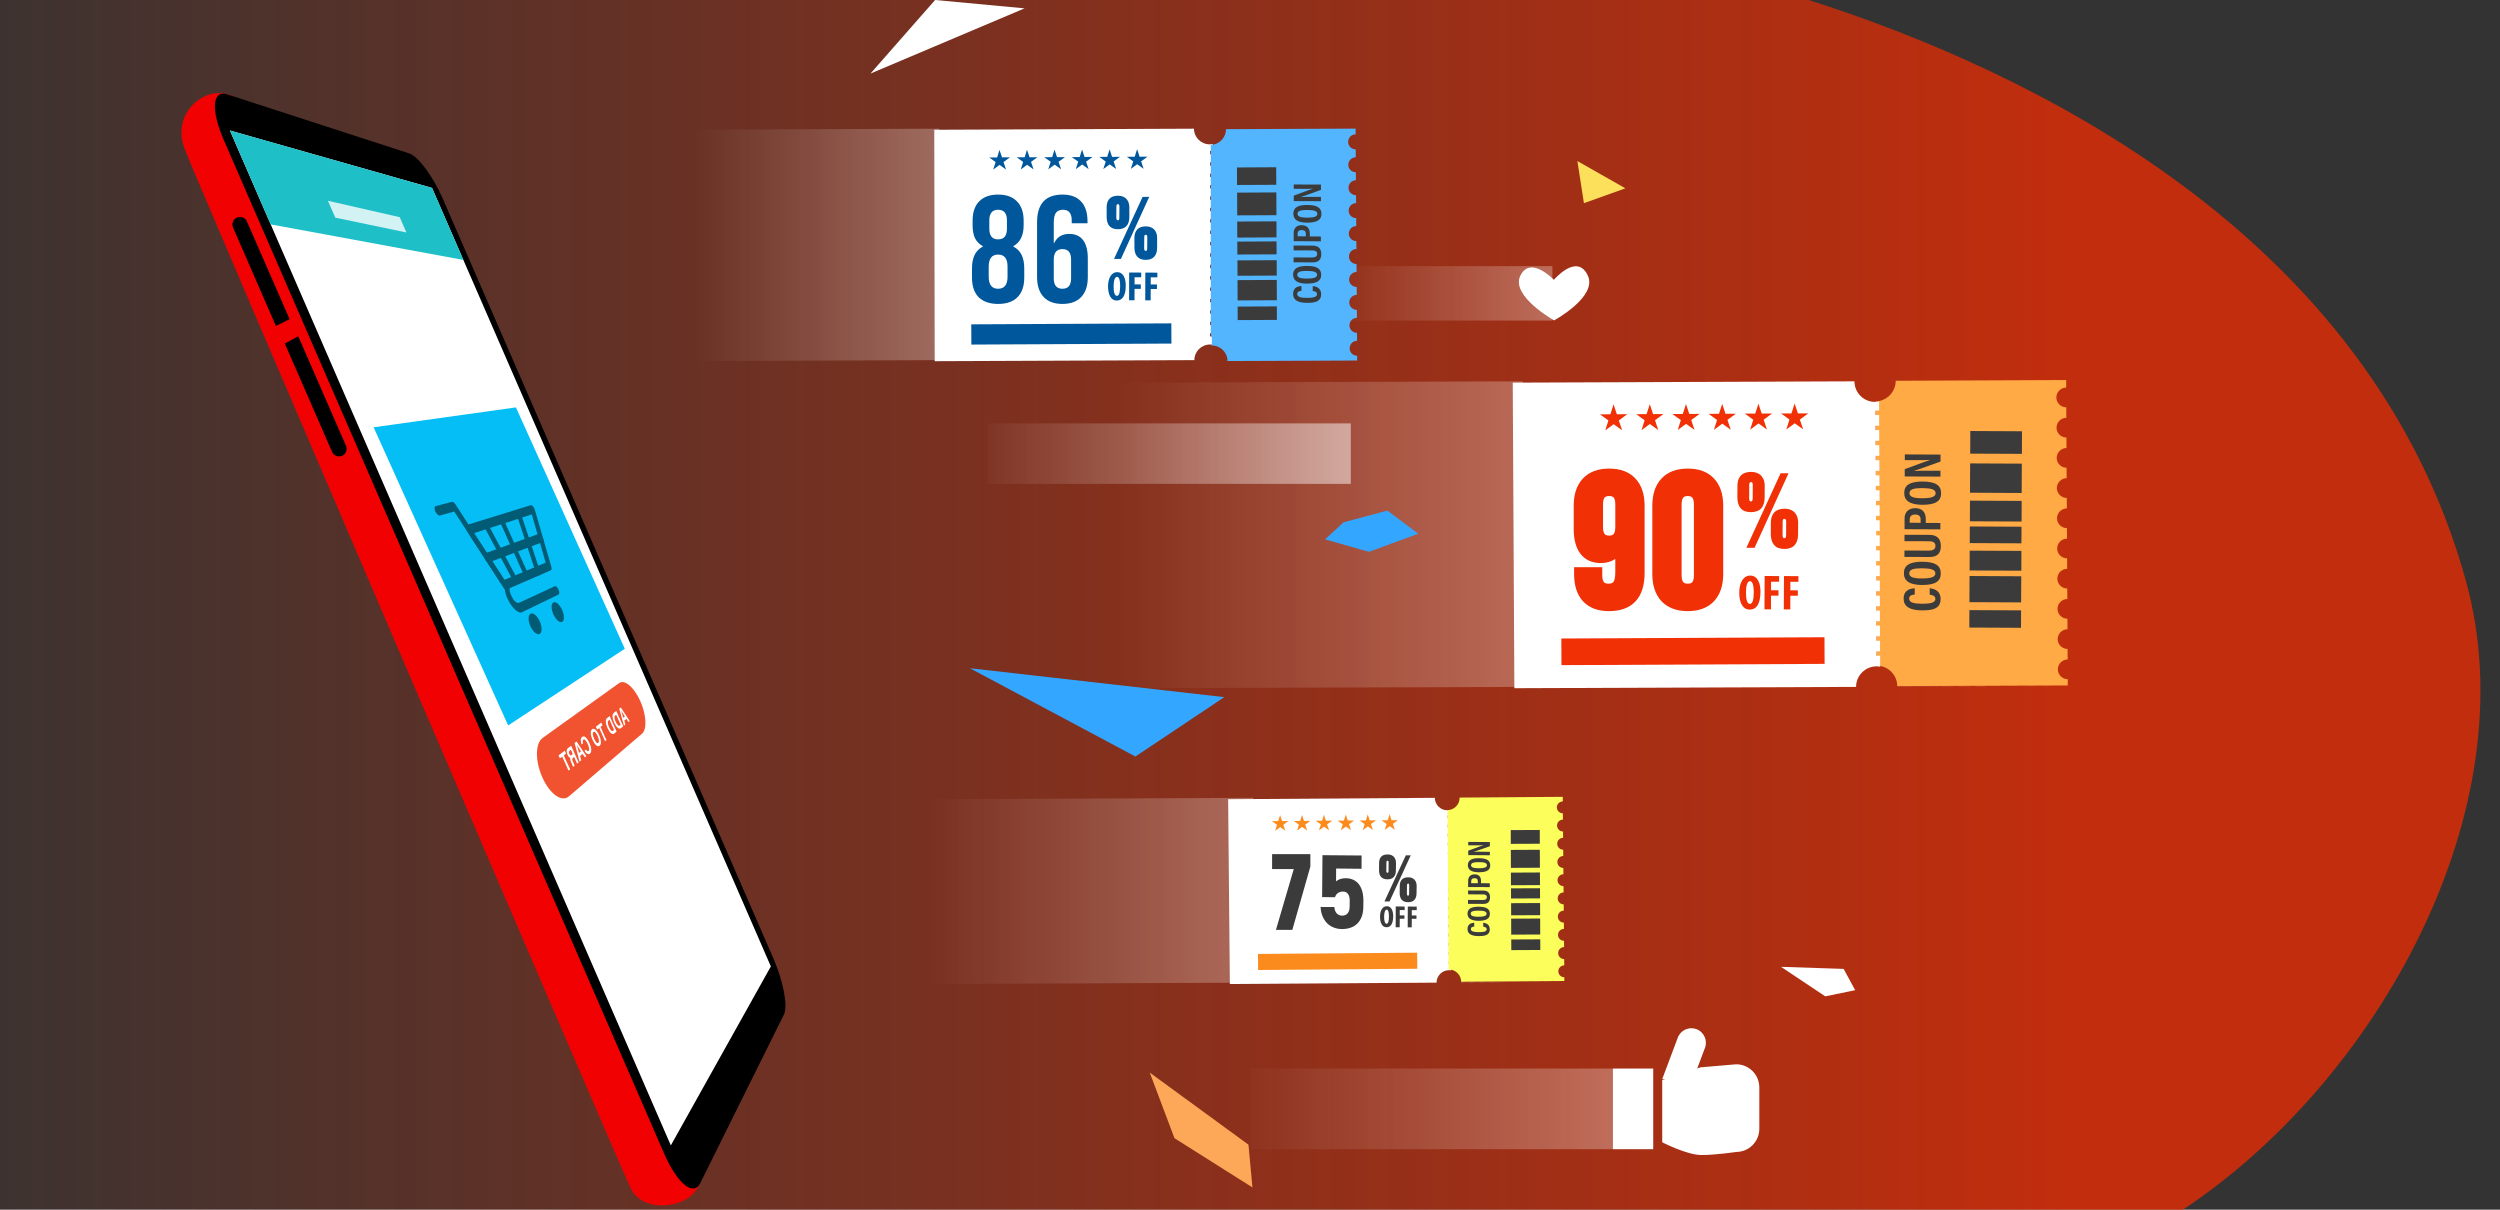 <svg width="124" height="60" viewBox="0 0 124 60" fill="none" xmlns="http://www.w3.org/2000/svg">
<rect x="0" y="0" width="124" height="60" fill="#333333" stroke="none"/>
<path opacity="0.75" d="M89.712 0C100.587 3.474 117.561 11.544 122.316 28.836C125.43 40.17 117.9 53.631 108.27 60H-16V0H89.712Z" fill="url(#paint0_linear_1_1585)"/>
<path opacity="0.3" d="M45.916 39.641L62.167 39.572V39.576C62.171 39.918 62.448 40.19 62.789 40.19C62.793 40.19 62.797 40.19 62.801 40.19C62.838 40.19 62.874 40.186 62.911 40.178V40.45H62.805V40.584H62.915L62.919 40.901H62.809V41.035H62.915L62.919 41.352H62.809V41.486H62.915L62.919 41.803C62.919 41.803 62.821 41.803 62.813 41.803V41.937H62.923L62.927 42.254C62.927 42.254 62.825 42.254 62.817 42.254V42.388C62.825 42.388 62.923 42.388 62.927 42.388L62.931 42.705H62.821V42.839C62.83 42.839 62.927 42.839 62.927 42.839L62.931 43.156H62.821V43.29C62.83 43.29 62.927 43.29 62.931 43.29L62.935 43.607H62.825V43.741H62.935L62.939 44.058H62.83V44.192H62.939L62.943 44.509H62.834V44.643H62.943L62.947 44.96C62.947 44.96 62.842 44.96 62.838 44.96V45.094H62.947L62.952 45.411C62.952 45.411 62.85 45.411 62.842 45.411V45.545C62.846 45.545 62.947 45.545 62.952 45.545L62.956 45.862C62.956 45.862 62.854 45.862 62.846 45.862V45.996C62.85 45.996 62.956 45.996 62.956 45.996L62.96 46.313H62.85V46.447C62.858 46.447 62.956 46.447 62.96 46.447L62.964 46.764H62.854V46.898H62.964L62.968 47.215H62.858V47.349H62.968L62.972 47.666H62.862V47.8H62.972L62.976 48.13C62.927 48.121 62.878 48.121 62.866 48.121C62.525 48.126 62.253 48.402 62.253 48.739L46.001 48.808L45.916 39.641Z" fill="url(#paint1_linear_1_1585)"/>
<path d="M60.916 39.641L71.167 39.572V39.576C71.171 39.918 71.448 40.19 71.789 40.19C71.793 40.19 71.797 40.19 71.801 40.19C71.838 40.19 71.874 40.186 71.911 40.178V40.45H71.805V40.584H71.915L71.919 40.901H71.809V41.035H71.915L71.919 41.352H71.809V41.486H71.915L71.919 41.803C71.919 41.803 71.821 41.803 71.813 41.803V41.937H71.923L71.927 42.254C71.927 42.254 71.826 42.254 71.817 42.254V42.388C71.826 42.388 71.923 42.388 71.927 42.388L71.931 42.705H71.821V42.839C71.83 42.839 71.927 42.839 71.927 42.839L71.931 43.156H71.821V43.29C71.83 43.29 71.927 43.29 71.931 43.29L71.935 43.607H71.826V43.741H71.935L71.939 44.058H71.83V44.192H71.939L71.943 44.509H71.834V44.643H71.943L71.947 44.96C71.947 44.96 71.842 44.96 71.838 44.96V45.094H71.947L71.951 45.411C71.951 45.411 71.85 45.411 71.842 45.411V45.545C71.846 45.545 71.947 45.545 71.951 45.545L71.956 45.862C71.956 45.862 71.854 45.862 71.846 45.862V45.996C71.85 45.996 71.956 45.996 71.956 45.996L71.96 46.313H71.85V46.447C71.858 46.447 71.956 46.447 71.96 46.447L71.964 46.764H71.854V46.898H71.964L71.968 47.215H71.858V47.349H71.968L71.972 47.666H71.862V47.8H71.972L71.976 48.13C71.927 48.121 71.878 48.121 71.866 48.121C71.525 48.126 71.253 48.402 71.253 48.739L61.001 48.808L60.916 39.641Z" fill="white"/>
<path d="M72.476 48.723V48.718L77.591 48.686L72.476 48.723Z" fill="white"/>
<path d="M71.85 47.658L71.846 47.341V47.207L71.841 46.89V46.756V46.439V46.305L71.837 45.988V45.854L71.833 45.537V45.403L71.829 45.086V44.952V44.635V44.501L71.825 44.184V44.05L71.821 43.733V43.599L71.817 43.282V43.148V42.831V42.697L71.813 42.38V42.246L71.809 41.929V41.795L71.805 41.478V41.344V41.027V40.893L71.801 40.576V40.442V40.182C71.837 40.182 71.874 40.178 71.906 40.169C72.191 40.113 72.402 39.861 72.398 39.56L77.514 39.523V39.751C77.351 39.751 77.217 39.885 77.221 40.048C77.221 40.21 77.356 40.344 77.518 40.34L77.522 40.653C77.359 40.653 77.225 40.787 77.23 40.95C77.234 41.112 77.364 41.246 77.526 41.242L77.53 41.555C77.368 41.555 77.234 41.689 77.238 41.852C77.238 42.014 77.372 42.148 77.534 42.144L77.538 42.457C77.376 42.457 77.242 42.591 77.246 42.758C77.246 42.92 77.38 43.054 77.542 43.05L77.546 43.363C77.384 43.363 77.25 43.497 77.254 43.66C77.258 43.822 77.388 43.956 77.55 43.952L77.555 44.265C77.392 44.265 77.258 44.399 77.262 44.562C77.262 44.724 77.396 44.859 77.559 44.855L77.563 45.167C77.4 45.167 77.266 45.301 77.27 45.468C77.27 45.631 77.404 45.765 77.567 45.761L77.571 46.074C77.408 46.074 77.274 46.208 77.278 46.37C77.278 46.533 77.412 46.667 77.575 46.663L77.579 46.975C77.416 46.975 77.282 47.11 77.286 47.276C77.286 47.439 77.421 47.573 77.583 47.569L77.587 47.882C77.424 47.882 77.29 48.016 77.294 48.178C77.294 48.341 77.429 48.475 77.591 48.471V48.658L72.475 48.694C72.471 48.361 72.203 48.093 71.874 48.085H71.87C71.866 48.085 71.858 48.085 71.854 48.085L71.85 47.768V47.658Z" fill="#FCFE5B"/>
<path d="M76.372 41.166L74.933 41.173L74.936 41.855L76.375 41.849L76.372 41.166Z" fill="#3B3B3B"/>
<path d="M76.375 42.149L74.937 42.156L74.941 43.046L76.38 43.039L76.375 42.149Z" fill="#3B3B3B"/>
<path d="M76.38 43.275L74.941 43.282L74.944 43.908L76.383 43.901L76.38 43.275Z" fill="#3B3B3B"/>
<path d="M76.384 44.056L74.946 44.062L74.948 44.566L76.387 44.559L76.384 44.056Z" fill="#3B3B3B"/>
<path d="M76.388 44.791L74.95 44.798L74.953 45.399L76.391 45.392L76.388 44.791Z" fill="#3B3B3B"/>
<path d="M76.392 45.559L74.953 45.565L74.957 46.358L76.395 46.351L76.392 45.559Z" fill="#3B3B3B"/>
<path d="M76.397 46.591L74.958 46.598L74.961 47.126L76.399 47.119L76.397 46.591Z" fill="#3B3B3B"/>
<path d="M69.242 42.807L69.237 43.164C69.237 43.449 69.103 43.619 68.815 43.615C68.526 43.611 68.404 43.453 68.4 43.168L68.404 42.803C68.404 42.587 68.498 42.376 68.827 42.38C69.124 42.38 69.242 42.587 69.242 42.807ZM68.669 44.712L69.729 42.425H69.973L68.921 44.712H68.669ZM68.766 42.782L68.762 43.193C68.762 43.262 68.782 43.29 68.819 43.29C68.856 43.29 68.872 43.27 68.872 43.193L68.876 42.782C68.876 42.713 68.856 42.693 68.823 42.693C68.786 42.693 68.766 42.713 68.766 42.782ZM70.266 43.94L70.261 44.298C70.261 44.582 70.127 44.753 69.839 44.749C69.55 44.749 69.428 44.578 69.424 44.302L69.428 43.936C69.428 43.729 69.522 43.51 69.851 43.514C70.148 43.514 70.266 43.721 70.266 43.94ZM69.786 43.916L69.782 44.326C69.782 44.395 69.802 44.424 69.839 44.424C69.875 44.424 69.892 44.404 69.892 44.326L69.896 43.916C69.896 43.847 69.875 43.827 69.843 43.827C69.81 43.827 69.79 43.847 69.786 43.916Z" fill="#3B3B3B"/>
<path d="M69.103 45.452C69.099 45.838 68.965 45.992 68.77 45.992C68.539 45.992 68.449 45.745 68.449 45.464C68.449 45.184 68.563 44.944 68.79 44.948C69.034 44.948 69.103 45.221 69.103 45.452ZM68.652 45.468C68.652 45.7 68.693 45.818 68.774 45.818C68.859 45.818 68.892 45.667 68.892 45.46C68.892 45.281 68.868 45.119 68.778 45.119C68.701 45.119 68.656 45.249 68.652 45.468Z" fill="#3B3B3B"/>
<path d="M69.229 44.96L69.672 44.964V45.139H69.428V45.403H69.66V45.569H69.428L69.424 45.992H69.225L69.229 44.96Z" fill="#3B3B3B"/>
<path d="M69.826 44.964L70.269 44.968V45.143H70.025V45.407H70.257V45.573H70.025L70.021 45.996H69.822L69.826 44.964Z" fill="#3B3B3B"/>
<path d="M73.565 45.769C73.618 45.773 73.894 45.797 73.894 46.094C73.894 46.398 73.626 46.431 73.337 46.431C72.992 46.427 72.785 46.325 72.789 46.077C72.789 45.793 73.037 45.773 73.122 45.769V45.959C73.085 45.964 72.955 45.964 72.955 46.081C72.955 46.203 73.102 46.232 73.345 46.236C73.549 46.236 73.739 46.22 73.739 46.094C73.739 45.98 73.609 45.968 73.569 45.964L73.565 45.769Z" fill="#3B3B3B"/>
<path d="M73.337 44.973C73.731 44.977 73.898 45.082 73.898 45.33C73.898 45.562 73.727 45.672 73.329 45.672C72.943 45.667 72.789 45.538 72.789 45.314C72.793 45.082 72.963 44.973 73.337 44.973ZM73.329 45.472C73.585 45.472 73.735 45.436 73.735 45.322C73.735 45.204 73.597 45.168 73.329 45.168C73.081 45.168 72.951 45.2 72.947 45.318C72.951 45.436 73.089 45.472 73.329 45.472Z" fill="#3B3B3B"/>
<path d="M72.813 44.635L73.553 44.639C73.642 44.639 73.743 44.619 73.748 44.501C73.748 44.387 73.662 44.363 73.557 44.363L72.817 44.359V44.168L73.561 44.172C73.752 44.172 73.91 44.249 73.906 44.509C73.906 44.765 73.756 44.838 73.557 44.834L72.813 44.83V44.635Z" fill="#3B3B3B"/>
<path d="M72.817 43.997L72.821 43.676C72.821 43.497 72.931 43.367 73.142 43.367C73.349 43.367 73.459 43.489 73.459 43.692V43.806L73.894 43.81V44.001L72.817 43.997ZM73.3 43.806V43.713C73.3 43.607 73.248 43.558 73.134 43.558C73.028 43.558 72.971 43.611 72.971 43.7V43.806H73.3Z" fill="#3B3B3B"/>
<path d="M73.353 42.566C73.747 42.571 73.914 42.676 73.914 42.924C73.914 43.156 73.743 43.265 73.345 43.265C72.959 43.261 72.805 43.131 72.805 42.908C72.809 42.676 72.979 42.562 73.353 42.566ZM73.345 43.066C73.601 43.066 73.751 43.03 73.751 42.916C73.751 42.798 73.613 42.762 73.345 42.762C73.097 42.762 72.967 42.794 72.963 42.912C72.967 43.03 73.105 43.066 73.345 43.066Z" fill="#3B3B3B"/>
<path d="M73.898 42.421L72.825 42.413V42.193C73.418 41.974 73.532 41.933 73.585 41.921C73.455 41.929 73.296 41.929 73.122 41.929H72.825V41.758L73.898 41.766V41.974C73.264 42.197 73.15 42.238 73.102 42.25C73.236 42.242 73.39 42.242 73.585 42.246L73.898 42.25V42.421Z" fill="#3B3B3B"/>
<path d="M62.402 48.112L70.297 48.05L70.291 47.253L62.396 47.315L62.402 48.112Z" fill="#FC8B1E"/>
<path d="M68.924 40.385L68.831 40.685H68.518L68.774 40.868L68.681 41.165L68.928 40.978L69.184 41.161L69.087 40.864L69.335 40.681H69.022L68.924 40.385Z" fill="#FC8B1E"/>
<path d="M67.84 40.394L67.746 40.694H67.433L67.685 40.877L67.592 41.174L67.844 40.991L68.096 41.17L67.998 40.873L68.25 40.69H67.937L67.84 40.394Z" fill="#FC8B1E"/>
<path d="M66.751 40.405L66.657 40.702H66.344L66.6 40.885L66.507 41.181L66.759 40.998L67.01 41.177L66.913 40.881L67.165 40.698H66.852L66.751 40.405Z" fill="#FC8B1E"/>
<path d="M65.666 40.413L65.572 40.71H65.259L65.515 40.893L65.418 41.189L65.67 41.006L65.926 41.185L65.824 40.893L66.076 40.706H65.763L65.666 40.413Z" fill="#FC8B1E"/>
<path d="M64.581 40.422L64.487 40.718L64.174 40.723L64.426 40.901L64.333 41.198L64.585 41.015L64.837 41.198L64.739 40.901L64.991 40.714L64.678 40.718L64.581 40.422Z" fill="#FC8B1E"/>
<path d="M63.492 40.43L63.398 40.726L63.085 40.73L63.342 40.909L63.248 41.21L63.5 41.023L63.752 41.206L63.654 40.909L63.902 40.722L63.593 40.726L63.492 40.43Z" fill="#FC8B1E"/>
<path d="M66.028 45.948C65.874 45.863 65.752 45.737 65.659 45.57C65.565 45.408 65.512 45.212 65.5 44.989V44.985L66.183 44.989V44.993C66.195 45.127 66.235 45.229 66.3 45.302C66.37 45.375 66.455 45.416 66.564 45.416C66.682 45.416 66.776 45.379 66.841 45.302C66.906 45.225 66.942 45.115 66.942 44.973L66.946 44.668C66.946 44.526 66.918 44.416 66.861 44.339C66.804 44.262 66.719 44.221 66.613 44.221C66.516 44.221 66.43 44.245 66.361 44.294C66.292 44.343 66.243 44.412 66.215 44.502L65.577 44.497L65.594 42.417L67.536 42.433L67.531 43.092L66.272 43.079L66.268 43.717C66.321 43.669 66.39 43.628 66.479 43.599C66.569 43.571 66.658 43.559 66.743 43.559C66.93 43.559 67.089 43.603 67.223 43.693C67.357 43.778 67.454 43.908 67.523 44.075C67.592 44.241 67.625 44.441 67.625 44.676L67.621 44.981C67.621 45.217 67.576 45.416 67.491 45.578C67.406 45.745 67.284 45.871 67.125 45.956C66.967 46.041 66.772 46.082 66.548 46.082C66.357 46.078 66.183 46.033 66.028 45.948Z" fill="#3B3B3B"/>
<path d="M94.097 34.046V34.042L102.552 34.01L94.097 34.046Z" fill="white"/>
<path d="M93.068 32.287V31.759V31.539L93.064 31.011V30.792V30.263V30.044L93.06 29.516V29.296L93.056 28.768V28.549L93.052 28.025V27.805V27.281V27.061L93.048 26.533V26.314L93.044 25.786V25.566L93.04 25.038V24.819V24.29V24.071L93.036 23.543V23.323V22.799V22.58V22.056V21.836V21.308V21.088L93.032 20.56V20.341V19.91C93.093 19.91 93.154 19.902 93.21 19.89C93.678 19.796 94.027 19.382 94.027 18.886L102.483 18.85V19.223C102.215 19.223 101.995 19.447 101.995 19.715C101.995 19.987 102.219 20.203 102.487 20.203L102.491 20.723C102.223 20.723 102.004 20.946 102.004 21.215C102.004 21.483 102.227 21.702 102.495 21.702L102.499 22.222C102.231 22.222 102.012 22.446 102.012 22.714C102.012 22.982 102.235 23.201 102.503 23.201L102.507 23.717C102.239 23.717 102.02 23.941 102.02 24.209C102.02 24.477 102.243 24.697 102.511 24.697L102.515 25.217C102.247 25.217 102.028 25.44 102.028 25.709C102.028 25.977 102.251 26.196 102.52 26.196L102.524 26.716C102.255 26.716 102.036 26.94 102.036 27.208C102.036 27.48 102.26 27.695 102.528 27.695L102.532 28.212C102.264 28.212 102.044 28.435 102.044 28.703C102.044 28.971 102.268 29.191 102.536 29.191L102.54 29.711C102.272 29.711 102.052 29.934 102.052 30.203C102.052 30.471 102.276 30.69 102.544 30.69L102.548 31.21C102.28 31.21 102.06 31.434 102.06 31.702C102.06 31.97 102.284 32.189 102.552 32.189L102.556 32.709C102.288 32.709 102.069 32.933 102.069 33.201C102.069 33.469 102.292 33.689 102.56 33.689V33.998L94.104 34.03C94.1 33.477 93.657 33.031 93.109 33.018H93.105C93.097 33.018 93.089 33.018 93.081 33.018V32.494L93.068 32.287Z" fill="#FFAA45"/>
<path d="M97.728 21.378L97.722 22.5L100.286 22.512L100.291 21.391L97.728 21.378Z" fill="#3B3B3B"/>
<path d="M97.719 22.985L97.711 24.439L100.275 24.452L100.282 22.997L97.719 22.985Z" fill="#3B3B3B"/>
<path d="M97.71 24.832L97.706 25.856L100.27 25.869L100.274 24.845L97.71 24.832Z" fill="#3B3B3B"/>
<path d="M97.703 26.112L97.699 26.937L100.263 26.949L100.267 26.125L97.703 26.112Z" fill="#3B3B3B"/>
<path d="M97.698 27.312L97.693 28.295L100.257 28.307L100.262 27.324L97.698 27.312Z" fill="#3B3B3B"/>
<path d="M97.69 28.57L97.684 29.867L100.248 29.879L100.254 28.583L97.69 28.57Z" fill="#3B3B3B"/>
<path d="M97.682 30.262L97.678 31.127L100.242 31.139L100.246 30.274L97.682 30.262Z" fill="#3B3B3B"/>
<path d="M75.032 18.979L91.98 18.914V18.918C91.984 19.483 92.443 19.938 93.004 19.934C93.012 19.934 93.016 19.934 93.024 19.934C93.085 19.934 93.146 19.926 93.203 19.914V20.365H93.024V20.584H93.203L93.207 21.112H93.028V21.332H93.207L93.211 21.86H93.032V22.079H93.211L93.215 22.608C93.215 22.608 93.057 22.608 93.036 22.608V22.827H93.215L93.219 23.355C93.219 23.355 93.052 23.355 93.04 23.355V23.575C93.052 23.575 93.219 23.575 93.219 23.575L93.223 24.099H93.044V24.318C93.057 24.318 93.219 24.318 93.223 24.318L93.227 24.842H93.048V25.062C93.061 25.062 93.227 25.062 93.227 25.062L93.231 25.586H93.052V25.805H93.231L93.235 26.334H93.057V26.553H93.235V27.081H93.057V27.301H93.235V27.829C93.235 27.829 93.065 27.829 93.057 27.829V28.048H93.235L93.239 28.577C93.239 28.577 93.073 28.577 93.061 28.577V28.796C93.069 28.796 93.239 28.796 93.239 28.796V29.324C93.239 29.324 93.073 29.324 93.061 29.324V29.544C93.069 29.544 93.239 29.544 93.239 29.544L93.243 30.068H93.065V30.287C93.077 30.287 93.243 30.287 93.243 30.287V30.811H93.065V31.031H93.243L93.248 31.559H93.069V31.779H93.248L93.252 32.307H93.073V32.526H93.252L93.256 33.067C93.178 33.054 93.097 33.05 93.077 33.05C92.516 33.054 92.061 33.509 92.061 34.07L75.113 34.135L75.032 18.979Z" fill="white"/>
<path opacity="0.3" d="M55.373 18.979L75.527 18.914V18.918C75.532 19.483 76.078 19.938 76.744 19.934C76.754 19.934 76.759 19.934 76.769 19.934C76.841 19.934 76.913 19.926 76.981 19.914V20.365H76.769V20.584H76.981L76.986 21.112H76.773V21.332H76.986L76.991 21.86H76.778V22.079H76.991L76.996 22.608C76.996 22.608 76.807 22.608 76.783 22.608V22.827H76.996L77.001 23.355C77.001 23.355 76.802 23.355 76.788 23.355V23.575C76.802 23.575 77.001 23.575 77.001 23.575L77.005 24.099H76.793V24.318C76.807 24.318 77.001 24.318 77.005 24.318L77.01 24.842H76.798V25.062C76.812 25.062 77.01 25.062 77.01 25.062L77.015 25.586H76.802V25.805H77.015L77.02 26.334H76.807V26.553H77.02V27.081H76.807V27.301H77.02V27.829C77.02 27.829 76.817 27.829 76.807 27.829V28.048H77.02L77.025 28.577C77.025 28.577 76.827 28.577 76.812 28.577V28.796C76.822 28.796 77.025 28.796 77.025 28.796V29.324C77.025 29.324 76.827 29.324 76.812 29.324V29.544C76.822 29.544 77.025 29.544 77.025 29.544L77.029 30.068H76.817V30.287C76.831 30.287 77.029 30.287 77.029 30.287V30.811H76.817V31.031H77.029L77.034 31.559H76.822V31.779H77.034L77.039 32.307H76.827V32.526H77.039L77.044 33.067C76.952 33.054 76.856 33.05 76.831 33.05C76.165 33.054 75.623 33.509 75.623 34.07L55.47 34.135L55.373 18.979Z" fill="url(#paint2_linear_1_1585)"/>
<path d="M87.53 24.091L87.526 24.672C87.526 25.131 87.311 25.403 86.847 25.403C86.384 25.403 86.185 25.143 86.173 24.684L86.177 24.095C86.177 23.745 86.323 23.408 86.856 23.408C87.339 23.408 87.534 23.741 87.53 24.091ZM86.62 27.171L88.318 23.473H88.712L87.026 27.171H86.62ZM86.762 24.05L86.758 24.717C86.758 24.826 86.79 24.871 86.847 24.871C86.904 24.871 86.933 24.838 86.933 24.712L86.937 24.054C86.937 23.945 86.904 23.912 86.851 23.912C86.799 23.908 86.762 23.945 86.762 24.05ZM89.188 25.915L89.184 26.496C89.184 26.956 88.968 27.228 88.505 27.228C88.042 27.228 87.843 26.956 87.831 26.509L87.835 25.919C87.835 25.586 87.981 25.233 88.513 25.233C88.997 25.229 89.188 25.562 89.188 25.915ZM88.42 25.875L88.416 26.541C88.416 26.651 88.448 26.695 88.505 26.695C88.562 26.695 88.591 26.663 88.591 26.537L88.595 25.879C88.595 25.769 88.562 25.736 88.509 25.736C88.452 25.732 88.42 25.769 88.42 25.875Z" fill="#F13005"/>
<path d="M87.319 29.366C87.315 29.987 87.096 30.239 86.783 30.235C86.409 30.235 86.263 29.837 86.267 29.386C86.267 28.935 86.45 28.549 86.811 28.549C87.209 28.549 87.323 28.988 87.319 29.366ZM86.6 29.39C86.6 29.764 86.669 29.955 86.799 29.955C86.933 29.955 86.986 29.711 86.986 29.378C86.986 29.089 86.945 28.829 86.799 28.825C86.673 28.825 86.6 29.036 86.6 29.39Z" fill="#F13005"/>
<path d="M87.526 28.569L88.242 28.573V28.853H87.843V29.276H88.213V29.544H87.843L87.839 30.223H87.518L87.526 28.569Z" fill="#F13005"/>
<path d="M88.485 28.573L89.2 28.577V28.858H88.802V29.28H89.172V29.548H88.802L88.798 30.227H88.477L88.485 28.573Z" fill="#F13005"/>
<path d="M95.71 29.178C95.799 29.186 96.258 29.223 96.254 29.715C96.254 30.218 95.807 30.275 95.332 30.275C94.759 30.271 94.421 30.105 94.421 29.69C94.421 29.219 94.828 29.186 94.97 29.178V29.491C94.909 29.495 94.694 29.499 94.694 29.694C94.694 29.893 94.937 29.942 95.344 29.946C95.677 29.946 95.994 29.914 95.994 29.71C95.994 29.52 95.779 29.507 95.714 29.499L95.71 29.178Z" fill="#3B3B3B"/>
<path d="M95.332 27.862C95.982 27.866 96.263 28.041 96.263 28.451C96.263 28.833 95.982 29.02 95.328 29.016C94.69 29.012 94.43 28.797 94.434 28.431C94.43 28.045 94.715 27.862 95.332 27.862ZM95.324 28.691C95.746 28.691 95.994 28.63 95.994 28.443C95.994 28.248 95.763 28.191 95.324 28.187C94.914 28.187 94.698 28.244 94.698 28.439C94.698 28.63 94.926 28.691 95.324 28.691Z" fill="#3B3B3B"/>
<path d="M94.462 27.305L95.681 27.31C95.827 27.31 95.998 27.273 95.998 27.078C95.998 26.891 95.852 26.846 95.685 26.846L94.462 26.842V26.525L95.689 26.529C96.006 26.529 96.266 26.655 96.266 27.086C96.266 27.509 96.022 27.631 95.685 27.627L94.458 27.622L94.462 27.305Z" fill="#3B3B3B"/>
<path d="M94.466 26.248V25.716C94.466 25.424 94.645 25.204 94.995 25.204C95.336 25.204 95.519 25.403 95.519 25.744V25.936L96.242 25.94V26.256L94.466 26.248ZM95.263 25.931V25.777C95.263 25.602 95.177 25.521 94.99 25.521C94.812 25.521 94.726 25.61 94.722 25.757V25.927L95.263 25.931Z" fill="#3B3B3B"/>
<path d="M95.348 23.884C95.998 23.888 96.279 24.063 96.279 24.473C96.279 24.855 95.998 25.042 95.344 25.038C94.706 25.034 94.446 24.818 94.45 24.453C94.446 24.067 94.731 23.884 95.348 23.884ZM95.336 24.713C95.759 24.713 96.007 24.652 96.007 24.465C96.007 24.27 95.775 24.213 95.336 24.209C94.926 24.209 94.71 24.266 94.71 24.461C94.71 24.652 94.942 24.713 95.336 24.713Z" fill="#3B3B3B"/>
<path d="M96.246 23.64L94.475 23.632V23.27C95.454 22.909 95.645 22.836 95.73 22.815V22.811C95.519 22.828 95.255 22.823 94.966 22.823H94.479V22.539L96.25 22.547V22.893C95.206 23.266 95.015 23.335 94.934 23.356V23.36C95.153 23.348 95.413 23.348 95.73 23.348H96.246V23.64Z" fill="#3B3B3B"/>
<path d="M77.449 32.991L90.5 32.928L90.494 31.607L77.442 31.67L77.449 32.991Z" fill="#F13005"/>
<path d="M89.013 20.016L88.855 20.507H88.339L88.757 20.808L88.603 21.3L89.017 20.995L89.436 21.296L89.273 20.808L89.692 20.503H89.176L89.013 20.016Z" fill="#F13005"/>
<path d="M87.218 20.023L87.059 20.515H86.543L86.962 20.82L86.807 21.311L87.222 21.003L87.64 21.307L87.478 20.816L87.896 20.511H87.38L87.218 20.023Z" fill="#F13005"/>
<path d="M85.421 20.032L85.263 20.524L84.747 20.528L85.165 20.829L85.011 21.32L85.425 21.015L85.844 21.316L85.681 20.825L86.1 20.52L85.584 20.524L85.421 20.032Z" fill="#F13005"/>
<path d="M83.625 20.04L83.467 20.532L82.951 20.536L83.369 20.836L83.215 21.328L83.629 21.023L84.048 21.324L83.885 20.832L84.304 20.528L83.788 20.532L83.625 20.04Z" fill="#F13005"/>
<path d="M81.829 20.048L81.671 20.54L81.155 20.544L81.573 20.845L81.419 21.336L81.833 21.032L82.252 21.332L82.089 20.841L82.508 20.536L81.992 20.54L81.829 20.048Z" fill="#F13005"/>
<path d="M80.033 20.056L79.875 20.548L79.359 20.552L79.777 20.853L79.623 21.344L80.037 21.04L80.456 21.34L80.293 20.853L80.712 20.544L80.196 20.548L80.033 20.056Z" fill="#F13005"/>
<path d="M46.34 6.436L59.221 6.383V6.387C59.225 6.814 59.571 7.159 60.001 7.159C60.005 7.159 60.013 7.159 60.017 7.159C60.062 7.159 60.111 7.151 60.151 7.143V7.484H60.017V7.651H60.151V8.049H60.017V8.215H60.151V8.614H60.017V8.78H60.151V9.178C60.151 9.178 60.03 9.178 60.017 9.178V9.345H60.151V9.743C60.151 9.743 60.026 9.743 60.017 9.743V9.91C60.026 9.91 60.151 9.91 60.151 9.91V10.308H60.017V10.475C60.026 10.475 60.151 10.475 60.151 10.475V10.873H60.017V11.039C60.026 11.039 60.151 11.039 60.151 11.039V11.438H60.017V11.604H60.151V12.002H60.017V12.169H60.151V12.567H60.017V12.734H60.151V13.132C60.151 13.132 60.022 13.132 60.017 13.132V13.299H60.151V13.697C60.151 13.697 60.026 13.697 60.017 13.697V13.863C60.022 13.863 60.151 13.863 60.151 13.863V14.262C60.151 14.262 60.026 14.262 60.017 14.262V14.428C60.022 14.428 60.151 14.428 60.151 14.428V14.826H60.017V14.993C60.026 14.993 60.151 14.993 60.151 14.993V15.391H60.017V15.558H60.151V15.956H60.017V16.123H60.151V16.521H60.017V16.687H60.151V17.098C60.095 17.09 60.03 17.086 60.013 17.086C59.587 17.09 59.241 17.435 59.241 17.862L46.361 17.915L46.34 6.436Z" fill="white"/>
<path opacity="0.3" d="M33.702 6.436L46.583 6.383V6.387C46.587 6.814 46.932 7.159 47.363 7.159C47.367 7.159 47.375 7.159 47.379 7.159C47.424 7.159 47.473 7.151 47.513 7.143V7.484H47.379V7.651H47.513V8.049H47.379V8.215H47.513V8.614H47.379V8.78H47.513V9.178C47.513 9.178 47.391 9.178 47.379 9.178V9.345H47.513V9.743C47.513 9.743 47.387 9.743 47.379 9.743V9.91C47.387 9.91 47.513 9.91 47.513 9.91V10.308H47.379V10.475C47.387 10.475 47.513 10.475 47.513 10.475V10.873H47.379V11.039C47.387 11.039 47.513 11.039 47.513 11.039V11.438H47.379V11.604H47.513V12.002H47.379V12.169H47.513V12.567H47.379V12.734H47.513V13.132C47.513 13.132 47.383 13.132 47.379 13.132V13.299H47.513V13.697C47.513 13.697 47.387 13.697 47.379 13.697V13.863C47.383 13.863 47.513 13.863 47.513 13.863V14.262C47.513 14.262 47.387 14.262 47.379 14.262V14.428C47.383 14.428 47.513 14.428 47.513 14.428V14.826H47.379V14.993C47.387 14.993 47.513 14.993 47.513 14.993V15.391H47.379V15.558H47.513V15.956H47.379V16.123H47.513V16.521H47.379V16.687H47.513V17.098C47.456 17.09 47.391 17.086 47.375 17.086C46.949 17.09 46.603 17.435 46.603 17.862L33.722 17.915L33.702 6.436Z" fill="url(#paint3_linear_1_1585)"/>
<path d="M60.834 17.891V17.887L67.263 17.858L60.834 17.891Z" fill="white"/>
<path d="M60.054 16.549V16.151V15.985V15.586V15.42V15.022V14.855V14.457V14.29V13.892V13.725V13.327V13.161V12.762V12.596V12.198V12.031V11.633V11.466V11.068V10.901V10.503V10.337V9.938V9.772V9.374V9.207V8.809V8.642V8.244V8.077V7.679V7.513V7.188C60.099 7.188 60.144 7.179 60.188 7.171C60.542 7.098 60.81 6.785 60.81 6.407L67.238 6.379V6.663C67.031 6.663 66.868 6.83 66.868 7.037C66.868 7.244 67.035 7.407 67.242 7.407L67.246 7.801C67.039 7.801 66.876 7.968 66.876 8.175C66.876 8.382 67.043 8.545 67.25 8.545L67.254 8.939C67.047 8.939 66.885 9.105 66.885 9.313C66.885 9.52 67.051 9.682 67.258 9.682L67.263 10.076C67.055 10.076 66.893 10.243 66.893 10.45C66.893 10.658 67.059 10.82 67.267 10.82L67.271 11.214C67.063 11.214 66.901 11.381 66.901 11.588C66.901 11.795 67.067 11.958 67.275 11.958L67.279 12.352C67.072 12.352 66.909 12.519 66.909 12.726C66.909 12.933 67.076 13.095 67.283 13.095L67.287 13.49C67.08 13.49 66.917 13.66 66.917 13.864C66.917 14.071 67.084 14.233 67.291 14.233L67.295 14.627C67.088 14.627 66.925 14.794 66.925 15.001C66.925 15.209 67.092 15.371 67.299 15.371L67.303 15.765C67.096 15.765 66.933 15.932 66.933 16.139C66.933 16.346 67.1 16.509 67.307 16.509L67.311 16.903C67.104 16.903 66.942 17.07 66.942 17.277C66.942 17.484 67.108 17.646 67.315 17.646V17.882L60.887 17.907C60.883 17.488 60.546 17.147 60.131 17.139H60.127C60.119 17.139 60.115 17.139 60.107 17.139V16.74L60.054 16.549Z" fill="#54B5FF"/>
<path d="M63.299 8.296L61.353 8.306L61.357 9.175L63.304 9.166L63.299 8.296Z" fill="#3B3B3B"/>
<path d="M63.307 9.544L61.36 9.554L61.366 10.683L63.312 10.674L63.307 9.544Z" fill="#3B3B3B"/>
<path d="M63.312 10.979L61.365 10.988L61.369 11.785L63.315 11.775L63.312 10.979Z" fill="#3B3B3B"/>
<path d="M63.316 11.974L61.37 11.983L61.373 12.625L63.319 12.616L63.316 11.974Z" fill="#3B3B3B"/>
<path d="M63.324 12.905L61.377 12.914L61.381 13.678L63.327 13.669L63.324 12.905Z" fill="#3B3B3B"/>
<path d="M63.327 13.884L61.381 13.894L61.386 14.901L63.332 14.892L63.327 13.884Z" fill="#3B3B3B"/>
<path d="M63.332 15.197L61.386 15.206L61.389 15.877L63.335 15.867L63.332 15.197Z" fill="#3B3B3B"/>
<path d="M56.015 10.276V10.759C56.015 11.141 55.836 11.369 55.45 11.369C55.064 11.369 54.898 11.154 54.89 10.772V10.28C54.89 9.987 55.011 9.707 55.454 9.707C55.853 9.707 56.015 9.983 56.015 10.276ZM55.255 12.844L56.673 9.764H57.002L55.597 12.844H55.255ZM55.373 10.243L55.369 10.796C55.369 10.885 55.398 10.926 55.446 10.926C55.495 10.926 55.519 10.898 55.519 10.792L55.523 10.243C55.523 10.154 55.495 10.126 55.45 10.126C55.402 10.126 55.373 10.154 55.373 10.243ZM57.393 11.796V12.279C57.393 12.661 57.214 12.889 56.828 12.889C56.442 12.889 56.275 12.661 56.267 12.291V11.8C56.267 11.523 56.389 11.227 56.832 11.227C57.234 11.227 57.397 11.503 57.393 11.796ZM56.755 11.763L56.751 12.316C56.751 12.405 56.779 12.446 56.828 12.446C56.877 12.446 56.901 12.417 56.901 12.312L56.905 11.763C56.905 11.674 56.877 11.645 56.832 11.645C56.783 11.645 56.755 11.674 56.755 11.763Z" fill="#00579C"/>
<path d="M55.837 14.179C55.837 14.695 55.65 14.906 55.39 14.906C55.077 14.906 54.959 14.573 54.959 14.199C54.959 13.825 55.109 13.5 55.414 13.5C55.747 13.5 55.841 13.866 55.837 14.179ZM55.235 14.203C55.235 14.516 55.292 14.674 55.402 14.674C55.516 14.674 55.556 14.471 55.56 14.191C55.56 13.951 55.524 13.732 55.406 13.732C55.296 13.732 55.239 13.906 55.235 14.203Z" fill="#00579C"/>
<path d="M56.007 13.516L56.604 13.52V13.752H56.275V14.105H56.584V14.329H56.275L56.271 14.894H56.003L56.007 13.516Z" fill="#00579C"/>
<path d="M56.808 13.52L57.405 13.524V13.756H57.076V14.109H57.385V14.333H57.076L57.072 14.898H56.804L56.808 13.52Z" fill="#00579C"/>
<path d="M65.113 14.188C65.182 14.197 65.528 14.221 65.528 14.595C65.528 14.977 65.19 15.021 64.829 15.021C64.394 15.021 64.134 14.891 64.138 14.579C64.138 14.221 64.447 14.193 64.552 14.188V14.428C64.507 14.432 64.341 14.436 64.341 14.583C64.341 14.733 64.524 14.774 64.833 14.774C65.089 14.774 65.324 14.749 65.324 14.595C65.324 14.453 65.162 14.44 65.109 14.432L65.113 14.188Z" fill="#3B3B3B"/>
<path d="M64.824 13.19C65.316 13.19 65.531 13.328 65.531 13.636C65.531 13.925 65.32 14.067 64.82 14.067C64.333 14.067 64.138 13.9 64.138 13.62C64.138 13.328 64.357 13.19 64.824 13.19ZM64.816 13.819C65.137 13.819 65.328 13.775 65.328 13.632C65.328 13.482 65.153 13.441 64.82 13.437C64.507 13.437 64.345 13.482 64.345 13.628C64.341 13.771 64.516 13.819 64.816 13.819Z" fill="#3B3B3B"/>
<path d="M64.162 12.767L65.088 12.771C65.198 12.771 65.328 12.743 65.332 12.596C65.332 12.454 65.223 12.422 65.093 12.422L64.162 12.418V12.178L65.097 12.182C65.341 12.182 65.535 12.279 65.535 12.604C65.535 12.925 65.349 13.019 65.097 13.015L64.162 13.011V12.767Z" fill="#3B3B3B"/>
<path d="M64.166 11.962V11.556C64.166 11.332 64.3 11.166 64.568 11.17C64.828 11.17 64.966 11.324 64.966 11.58V11.727L65.515 11.731V11.97L64.166 11.962ZM64.771 11.723V11.605C64.771 11.471 64.706 11.41 64.564 11.41C64.43 11.41 64.361 11.479 64.361 11.588V11.719L64.771 11.723Z" fill="#3B3B3B"/>
<path d="M64.837 10.166C65.328 10.166 65.544 10.304 65.544 10.613C65.544 10.902 65.332 11.044 64.832 11.044C64.345 11.044 64.15 10.877 64.15 10.597C64.15 10.304 64.369 10.162 64.837 10.166ZM64.829 10.796C65.15 10.796 65.341 10.751 65.341 10.609C65.341 10.459 65.166 10.418 64.832 10.414C64.52 10.414 64.357 10.459 64.357 10.605C64.353 10.747 64.528 10.792 64.829 10.796Z" fill="#3B3B3B"/>
<path d="M65.519 9.979L64.17 9.975V9.703C64.918 9.427 65.06 9.374 65.125 9.358C64.963 9.37 64.764 9.37 64.544 9.366H64.17V9.15L65.519 9.154V9.419C64.723 9.703 64.581 9.756 64.52 9.772C64.686 9.764 64.886 9.764 65.125 9.764H65.519V9.979Z" fill="#3B3B3B"/>
<path d="M58.098 16.038L48.175 16.087L48.18 17.091L58.103 17.041L58.098 16.038Z" fill="#00579C"/>
<path d="M56.401 7.399L56.283 7.773L55.889 7.777L56.21 8.004L56.088 8.378L56.405 8.147L56.726 8.374L56.6 8.004L56.917 7.769L56.523 7.773L56.401 7.399Z" fill="#00579C"/>
<path d="M55.036 7.407L54.918 7.781H54.524L54.845 8.013L54.723 8.387L55.04 8.155L55.361 8.382L55.235 8.009L55.552 7.777L55.158 7.781L55.036 7.407Z" fill="#00579C"/>
<path d="M53.671 7.415L53.553 7.789H53.159L53.48 8.016L53.358 8.39L53.675 8.159L53.996 8.39L53.87 8.016L54.187 7.785H53.792L53.671 7.415Z" fill="#00579C"/>
<path d="M52.305 7.42L52.188 7.794L51.794 7.798L52.114 8.025L51.993 8.399L52.309 8.168L52.63 8.395L52.505 8.025L52.822 7.794H52.427L52.305 7.42Z" fill="#00579C"/>
<path d="M50.94 7.428L50.822 7.802H50.428L50.749 8.033L50.627 8.407L50.944 8.175L51.265 8.403L51.139 8.029L51.456 7.798L51.066 7.802L50.94 7.428Z" fill="#00579C"/>
<path d="M49.575 7.436L49.457 7.809H49.063L49.384 8.037L49.262 8.411L49.579 8.179L49.9 8.411L49.774 8.037L50.091 7.805H49.701L49.575 7.436Z" fill="#00579C"/>
<path d="M43.175 3.649L46.381 0L50.819 0.414L43.175 3.649Z" fill="white"/>
<path d="M78.563 10.077L78.238 7.988L80.619 9.341L78.563 10.077Z" fill="#FCE05B"/>
<path d="M60.724 34.578L48.108 33.144L56.316 37.524L60.724 34.578Z" fill="#33A6FF"/>
<path d="M92.016 49.113L91.443 48.057L88.339 47.955L90.533 49.418L92.016 49.113Z" fill="white"/>
<path d="M68.815 25.326L66.641 25.907L65.723 26.752L67.901 27.37L70.347 26.472L68.815 25.326Z" fill="#33A6FF"/>
<path d="M58.254 56.455L62.122 58.897L61.923 56.776L57.027 53.2L58.254 56.455Z" fill="#FCA858"/>
<path d="M9.223 7.545C9.422 8.163 31.087 58.633 31.266 58.897C31.794 60.096 33.623 59.954 34.35 59.243C34.484 59.109 34.598 58.954 34.683 58.779C34.691 58.434 34.651 58.117 34.578 57.829L38.295 50.498C38.503 50.088 38.275 48.865 37.788 47.752L21.482 10.28C21.002 9.175 20.259 8.167 19.816 8.029L12.099 5.444C11.888 4.774 11.189 4.522 10.531 4.652C9.613 4.839 8.524 5.952 9.223 7.545Z" fill="#F10101"/>
<path d="M34.732 58.686L38.885 50.316C39.088 49.906 38.852 48.674 38.369 47.557L21.973 9.882C21.49 8.769 20.746 7.753 20.303 7.611L11.262 4.677C10.535 4.441 10.45 5.445 11.092 6.928L32.94 57.215C33.59 58.711 34.395 59.361 34.732 58.686Z" fill="black"/>
<path d="M34.504 58.483C34.533 58.45 34.557 58.414 34.578 58.369L38.755 50.043C38.929 49.694 38.726 48.613 38.3 47.634L21.867 9.874C21.445 8.898 20.795 8.009 20.413 7.887L11.388 5.002C11.372 4.998 11.352 4.99 11.335 4.985C11.059 4.92 10.893 5.079 10.872 5.436C10.852 5.802 10.982 6.343 11.246 6.948L33.029 57.093C33.545 58.263 34.179 58.857 34.504 58.483Z" fill="black"/>
<path d="M33.273 56.813L38.234 47.935L21.428 9.321L11.404 6.473L33.273 56.813Z" fill="white"/>
<path d="M13.424 11.129L22.985 12.893L21.428 9.321L11.404 6.473L13.424 11.129Z" fill="#1FBFC7"/>
<path d="M16.63 10.796L20.157 11.531L19.828 10.772L16.264 9.959L16.63 10.796Z" fill="#D2F2F4"/>
<path d="M25.204 35.981L30.99 32.178L25.59 20.207L18.532 21.194L25.204 35.981Z" fill="#04BEF5"/>
<path d="M25.138 29.235L27.32 28.289C27.361 28.272 27.369 28.199 27.345 28.106L26.532 25.298C26.512 25.233 26.479 25.168 26.439 25.119C26.398 25.071 26.353 25.05 26.325 25.058L23.155 26.038C23.119 26.05 23.099 26.095 23.103 26.16C23.107 26.224 23.135 26.302 23.176 26.367L24.968 29.118C25.02 29.211 25.09 29.256 25.138 29.235ZM27.064 27.907L25.016 28.76L23.513 26.444L26.378 25.514L27.064 27.907Z" fill="#025B75"/>
<path d="M25.878 30.373L27.703 29.491C27.751 29.467 27.751 29.353 27.703 29.239C27.65 29.126 27.569 29.052 27.516 29.077L25.756 29.894C25.626 29.946 25.484 29.788 25.387 29.601C25.301 29.434 25.252 29.247 25.285 29.17L22.591 25.018C22.534 24.928 22.457 24.875 22.408 24.892L21.612 25.103C21.543 25.123 21.535 25.241 21.591 25.371C21.648 25.501 21.754 25.586 21.823 25.57L22.53 25.371L25.041 29.252C25.126 29.886 25.663 30.475 25.878 30.373Z" fill="#025B75"/>
<path d="M27.45 30.475C27.572 30.743 27.767 30.91 27.885 30.845C28.003 30.784 27.999 30.515 27.881 30.251C27.763 29.987 27.568 29.82 27.45 29.877C27.328 29.942 27.328 30.206 27.45 30.475Z" fill="#025B75"/>
<path d="M26.309 31.06C26.435 31.34 26.642 31.511 26.768 31.442C26.894 31.373 26.894 31.096 26.772 30.82C26.65 30.544 26.443 30.373 26.317 30.438C26.187 30.503 26.183 30.779 26.309 31.06Z" fill="#025B75"/>
<path d="M26.215 28.768C26.272 28.744 26.272 28.63 26.219 28.512L24.964 25.729C24.911 25.611 24.822 25.53 24.765 25.546C24.708 25.562 24.704 25.676 24.756 25.794L26.02 28.598C26.069 28.715 26.158 28.793 26.215 28.768Z" fill="#025B75"/>
<path d="M26.764 28.532C26.808 28.512 26.817 28.431 26.784 28.329L25.846 25.505C25.809 25.392 25.724 25.29 25.659 25.282C25.594 25.274 25.573 25.359 25.61 25.477L26.552 28.321C26.593 28.439 26.674 28.541 26.739 28.541C26.747 28.537 26.756 28.532 26.764 28.532Z" fill="#025B75"/>
<path d="M25.671 29.004C25.675 29 25.679 29 25.683 28.995C25.732 28.955 25.72 28.825 25.659 28.711L24.175 25.944C24.114 25.826 24.021 25.761 23.968 25.798C23.915 25.834 23.924 25.96 23.989 26.078L25.484 28.865C25.541 28.967 25.618 29.028 25.671 29.004Z" fill="#025B75"/>
<path d="M24.261 27.894L26.914 26.887C26.967 26.866 26.967 26.761 26.914 26.647C26.861 26.533 26.78 26.456 26.727 26.476L24.057 27.448C23.997 27.472 23.988 27.59 24.045 27.712C24.102 27.838 24.2 27.919 24.261 27.894Z" fill="#025B75"/>
<path d="M28.219 39.499L31.843 36.391C32.103 36.167 32.058 35.44 31.754 34.761C31.445 34.083 30.982 33.685 30.709 33.88L26.914 36.602C26.544 36.866 26.536 37.752 26.906 38.569C27.272 39.389 27.865 39.804 28.219 39.499Z" fill="#F15330"/>
<path d="M31.071 35.66L31.172 35.814L31.233 35.765L30.795 35.091L30.713 35.152L30.949 35.993L31.018 35.936L30.965 35.741L31.071 35.66ZM30.913 35.603C30.86 35.424 30.827 35.314 30.807 35.241C30.848 35.31 30.916 35.416 30.994 35.542L30.913 35.603Z" fill="white"/>
<path d="M30.567 35.265L30.445 35.359C30.356 35.428 30.364 35.619 30.465 35.846C30.567 36.07 30.701 36.196 30.795 36.118L30.912 36.025L30.567 35.265ZM30.787 35.948L30.738 35.988C30.681 36.033 30.604 35.944 30.535 35.797C30.478 35.672 30.449 35.537 30.51 35.493L30.559 35.452L30.787 35.948Z" fill="white"/>
<path d="M30.238 35.517L30.112 35.615C30.018 35.684 30.026 35.883 30.132 36.11C30.234 36.338 30.372 36.464 30.465 36.387L30.583 36.289L30.238 35.517ZM30.457 36.208L30.408 36.248C30.347 36.297 30.27 36.208 30.205 36.053C30.148 35.927 30.12 35.789 30.181 35.741L30.234 35.7L30.457 36.208Z" fill="white"/>
<path d="M29.787 36.054L29.884 35.977L29.823 35.838L29.555 36.046L29.62 36.188L29.718 36.111L30.01 36.761L30.079 36.704L29.787 36.054Z" fill="white"/>
<path d="M29.393 36.704C29.494 36.928 29.637 37.074 29.742 36.989C29.844 36.903 29.815 36.68 29.714 36.452C29.608 36.221 29.47 36.09 29.368 36.172C29.271 36.245 29.283 36.456 29.393 36.704ZM29.641 36.505C29.71 36.659 29.734 36.802 29.677 36.846C29.612 36.899 29.531 36.785 29.47 36.643C29.401 36.493 29.372 36.35 29.437 36.306C29.494 36.261 29.572 36.35 29.641 36.505Z" fill="white"/>
<path d="M28.991 37.236C29.072 37.378 29.174 37.451 29.259 37.382C29.369 37.293 29.336 37.073 29.23 36.842C29.129 36.618 28.987 36.464 28.877 36.549C28.783 36.618 28.796 36.781 28.848 36.927L28.922 36.87C28.901 36.801 28.889 36.724 28.938 36.687C28.999 36.639 29.08 36.752 29.149 36.899C29.21 37.037 29.255 37.195 29.19 37.248C29.141 37.289 29.092 37.224 29.064 37.179L28.991 37.236Z" fill="white"/>
<path d="M28.897 37.399L29.011 37.566L29.084 37.505L28.596 36.777L28.499 36.85L28.747 37.777L28.828 37.712L28.771 37.496L28.897 37.399ZM28.723 37.342C28.67 37.147 28.633 37.025 28.609 36.944C28.653 37.017 28.731 37.135 28.816 37.269L28.723 37.342Z" fill="white"/>
<path d="M28.474 37.545L28.625 37.878L28.702 37.817L28.328 36.988L28.17 37.11C28.088 37.171 28.092 37.305 28.149 37.435C28.198 37.549 28.255 37.586 28.291 37.594C28.279 37.622 28.271 37.687 28.34 37.837L28.361 37.878C28.385 37.935 28.413 38 28.426 38.041L28.499 37.98C28.491 37.939 28.462 37.874 28.422 37.785L28.417 37.773C28.377 37.683 28.369 37.63 28.426 37.586L28.474 37.545ZM28.409 37.399L28.344 37.452C28.304 37.484 28.267 37.46 28.239 37.391C28.206 37.322 28.21 37.269 28.247 37.24L28.316 37.187L28.409 37.399Z" fill="white"/>
<path d="M27.963 37.468L28.076 37.382L28.011 37.232L27.703 37.468L27.772 37.618L27.886 37.529L28.198 38.223L28.28 38.158L27.963 37.468Z" fill="white"/>
<path d="M13.96 16.034C13.871 16.078 13.778 16.119 13.684 16.164L11.559 11.288C11.478 11.097 11.563 10.873 11.754 10.792C11.945 10.711 12.168 10.796 12.25 10.987L14.363 15.83C14.233 15.899 14.099 15.969 13.96 16.034Z" fill="black"/>
<path d="M14.793 16.68L17.162 22.112C17.244 22.303 17.158 22.527 16.967 22.608C16.776 22.689 16.553 22.604 16.471 22.413L14.127 17.041C14.35 16.919 14.57 16.802 14.793 16.68Z" fill="black"/>
<path d="M75.41 13.673C74.914 14.677 77.084 15.892 77.084 15.892C77.084 15.892 79.241 14.717 78.758 13.673C78.221 12.515 77.072 13.88 77.072 13.88C77.072 13.88 75.913 12.649 75.41 13.673Z" fill="white"/>
<path d="M86.115 57.137C86.115 57.137 85.107 57.289 84.389 57.289C83.671 57.289 82.446 56.657 82.446 56.657V53.572L84.346 52.94L86.115 52.789C86.747 52.789 87.262 53.303 87.262 53.935V55.99C87.262 56.622 86.747 57.137 86.115 57.137Z" fill="white"/>
<path d="M82 53H80V57H82V53Z" fill="white"/>
<path opacity="0.3" d="M80 53H62V57H80V53Z" fill="url(#paint4_linear_1_1585)"/>
<path opacity="0.5" d="M67 21H49V24H67V21Z" fill="url(#paint5_linear_1_1585)"/>
<path opacity="0.3" d="M77 13.2H67V15.9H77V13.2Z" fill="url(#paint6_linear_1_1585)"/>
<path d="M84.145 51.045C83.775 50.907 83.356 51.094 83.218 51.468L82.446 53.524L83.925 53.683L84.567 51.972C84.706 51.602 84.515 51.184 84.145 51.045Z" fill="white"/>
<path d="M79.805 30.092C79.314 30.092 78.939 29.954 78.681 29.678C78.424 29.395 78.295 28.993 78.295 28.471V28.352H79.252V28.536C79.252 28.959 79.427 29.171 79.777 29.171C79.968 29.171 80.109 29.113 80.201 28.996C80.293 28.88 80.339 28.674 80.339 28.379V27.145H80.321C80.143 27.52 79.836 27.707 79.4 27.707C79.031 27.707 78.752 27.581 78.562 27.329C78.371 27.078 78.276 26.712 78.276 26.234V25.082C78.276 24.567 78.408 24.168 78.672 23.885C78.936 23.603 79.317 23.462 79.814 23.462C80.311 23.462 80.692 23.603 80.956 23.885C81.22 24.168 81.352 24.567 81.352 25.082V28.416C81.352 29.533 80.836 30.092 79.805 30.092ZM79.814 26.786C80.164 26.786 80.339 26.574 80.339 26.151V25.009C80.339 24.591 80.164 24.383 79.814 24.383C79.464 24.383 79.289 24.591 79.289 25.009V26.151C79.289 26.574 79.464 26.786 79.814 26.786ZM83.713 30.092C83.216 30.092 82.835 29.951 82.571 29.669C82.307 29.386 82.175 28.987 82.175 28.471V25.082C82.175 24.567 82.307 24.168 82.571 23.885C82.835 23.603 83.216 23.462 83.713 23.462C84.21 23.462 84.591 23.603 84.855 23.885C85.119 24.168 85.251 24.567 85.251 25.082V28.471C85.251 28.987 85.119 29.386 84.855 29.669C84.591 29.951 84.21 30.092 83.713 30.092ZM83.713 29.171C84.063 29.171 84.238 28.959 84.238 28.536V25.018C84.238 24.595 84.063 24.383 83.713 24.383C83.363 24.383 83.188 24.595 83.188 25.018V28.536C83.188 28.959 83.363 29.171 83.713 29.171Z" fill="#F13005"/>
<path d="M78.681 29.678L78.519 29.826L78.521 29.828L78.681 29.678ZM78.295 28.352V28.132H78.075V28.352H78.295ZM79.252 28.352H79.472V28.132H79.252V28.352ZM80.339 27.145H80.559V26.925H80.339V27.145ZM80.321 27.145V26.925H80.182L80.122 27.051L80.321 27.145ZM78.672 23.885L78.833 24.036L78.672 23.885ZM80.956 23.885L80.795 24.036L80.956 23.885ZM79.805 29.872C79.356 29.872 79.047 29.747 78.842 29.528L78.521 29.828C78.832 30.161 79.272 30.312 79.805 30.312V29.872ZM78.844 29.529C78.635 29.3 78.515 28.959 78.515 28.471H78.075C78.075 29.028 78.212 29.49 78.519 29.826L78.844 29.529ZM78.515 28.471V28.352H78.075V28.471H78.515ZM78.295 28.572H79.252V28.132H78.295V28.572ZM79.032 28.352V28.536H79.472V28.352H79.032ZM79.032 28.536C79.032 28.772 79.08 28.991 79.214 29.152C79.354 29.322 79.556 29.391 79.777 29.391V28.951C79.648 28.951 79.588 28.914 79.553 28.872C79.512 28.822 79.472 28.723 79.472 28.536H79.032ZM79.777 29.391C80.014 29.391 80.228 29.316 80.374 29.133L80.028 28.86C79.989 28.909 79.921 28.951 79.777 28.951V29.391ZM80.374 29.133C80.515 28.954 80.559 28.682 80.559 28.379H80.119C80.119 28.666 80.071 28.805 80.028 28.86L80.374 29.133ZM80.559 28.379V27.145H80.119V28.379H80.559ZM80.339 26.925H80.321V27.365H80.339V26.925ZM80.122 27.051C80.048 27.206 79.954 27.311 79.842 27.379C79.73 27.447 79.586 27.487 79.4 27.487V27.927C79.65 27.927 79.877 27.873 80.071 27.754C80.267 27.635 80.415 27.46 80.519 27.24L80.122 27.051ZM79.4 27.487C79.087 27.487 78.879 27.384 78.737 27.197L78.386 27.462C78.625 27.779 78.975 27.927 79.4 27.927V27.487ZM78.737 27.197C78.587 26.998 78.496 26.688 78.496 26.234H78.056C78.056 26.737 78.156 27.157 78.386 27.462L78.737 27.197ZM78.496 26.234V25.082H78.056V26.234H78.496ZM78.496 25.082C78.496 24.604 78.618 24.265 78.833 24.036L78.511 23.735C78.198 24.07 78.056 24.53 78.056 25.082H78.496ZM78.833 24.036C79.044 23.81 79.359 23.682 79.814 23.682V23.242C79.274 23.242 78.828 23.396 78.511 23.735L78.833 24.036ZM79.814 23.682C80.269 23.682 80.584 23.81 80.795 24.036L81.117 23.735C80.8 23.396 80.354 23.242 79.814 23.242V23.682ZM80.795 24.036C81.01 24.265 81.132 24.604 81.132 25.082H81.572C81.572 24.53 81.43 24.07 81.117 23.735L80.795 24.036ZM81.132 25.082V28.416H81.572V25.082H81.132ZM81.132 28.416C81.132 28.945 81.01 29.301 80.804 29.524C80.601 29.744 80.282 29.872 79.805 29.872V30.312C80.359 30.312 80.814 30.161 81.127 29.822C81.437 29.487 81.572 29.005 81.572 28.416H81.132ZM79.814 27.006C80.035 27.006 80.237 26.937 80.377 26.767C80.511 26.606 80.559 26.387 80.559 26.151H80.119C80.119 26.338 80.079 26.437 80.038 26.487C80.004 26.529 79.943 26.566 79.814 26.566V27.006ZM80.559 26.151V25.009H80.119V26.151H80.559ZM80.559 25.009C80.559 24.775 80.511 24.558 80.376 24.398C80.236 24.23 80.034 24.163 79.814 24.163V24.603C79.944 24.603 80.005 24.64 80.039 24.68C80.08 24.729 80.119 24.826 80.119 25.009H80.559ZM79.814 24.163C79.594 24.163 79.392 24.23 79.252 24.398C79.118 24.558 79.069 24.775 79.069 25.009H79.509C79.509 24.826 79.549 24.729 79.589 24.68C79.623 24.64 79.684 24.603 79.814 24.603V24.163ZM79.069 25.009V26.151H79.509V25.009H79.069ZM79.069 26.151C79.069 26.387 79.117 26.606 79.251 26.767C79.391 26.937 79.593 27.006 79.814 27.006V26.566C79.685 26.566 79.625 26.529 79.59 26.487C79.549 26.437 79.509 26.338 79.509 26.151H79.069ZM82.571 29.669L82.732 29.518L82.571 29.669ZM82.571 23.885L82.732 24.036L82.571 23.885ZM84.855 23.885L84.694 24.036L84.855 23.885ZM84.855 29.669L84.694 29.518L84.855 29.669ZM83.713 29.872C83.258 29.872 82.943 29.744 82.732 29.518L82.41 29.819C82.727 30.157 83.173 30.312 83.713 30.312V29.872ZM82.732 29.518C82.517 29.289 82.395 28.95 82.395 28.471H81.955C81.955 29.024 82.097 29.483 82.41 29.819L82.732 29.518ZM82.395 28.471V25.082H81.955V28.471H82.395ZM82.395 25.082C82.395 24.604 82.517 24.265 82.732 24.036L82.41 23.735C82.097 24.07 81.955 24.53 81.955 25.082H82.395ZM82.732 24.036C82.943 23.81 83.258 23.682 83.713 23.682V23.242C83.173 23.242 82.727 23.396 82.41 23.735L82.732 24.036ZM83.713 23.682C84.168 23.682 84.483 23.81 84.694 24.036L85.016 23.735C84.699 23.396 84.253 23.242 83.713 23.242V23.682ZM84.694 24.036C84.909 24.265 85.031 24.604 85.031 25.082H85.471C85.471 24.53 85.329 24.07 85.016 23.735L84.694 24.036ZM85.031 25.082V28.471H85.471V25.082H85.031ZM85.031 28.471C85.031 28.95 84.909 29.289 84.694 29.518L85.016 29.819C85.329 29.483 85.471 29.024 85.471 28.471H85.031ZM84.694 29.518C84.483 29.744 84.168 29.872 83.713 29.872V30.312C84.253 30.312 84.699 30.157 85.016 29.819L84.694 29.518ZM83.713 29.391C83.934 29.391 84.136 29.322 84.276 29.152C84.41 28.991 84.458 28.772 84.458 28.536H84.018C84.018 28.723 83.978 28.822 83.937 28.872C83.902 28.914 83.842 28.951 83.713 28.951V29.391ZM84.458 28.536V25.018H84.018V28.536H84.458ZM84.458 25.018C84.458 24.782 84.41 24.563 84.276 24.401C84.136 24.232 83.934 24.163 83.713 24.163V24.603C83.842 24.603 83.902 24.64 83.937 24.682C83.978 24.732 84.018 24.831 84.018 25.018H84.458ZM83.713 24.163C83.492 24.163 83.29 24.232 83.15 24.401C83.016 24.563 82.968 24.782 82.968 25.018H83.408C83.408 24.831 83.448 24.732 83.489 24.682C83.524 24.64 83.584 24.603 83.713 24.603V24.163ZM82.968 25.018V28.536H83.408V25.018H82.968ZM82.968 28.536C82.968 28.772 83.016 28.991 83.15 29.152C83.29 29.322 83.492 29.391 83.713 29.391V28.951C83.584 28.951 83.524 28.914 83.489 28.872C83.448 28.822 83.408 28.723 83.408 28.536H82.968Z" fill="#F13005"/>
<path d="M64.331 42.986H63.216V42.484H64.874V42.966L64.01 46H63.447L64.331 42.986Z" fill="#3B3B3B"/>
<path d="M64.331 42.986L64.446 43.02L64.492 42.866H64.331V42.986ZM63.216 42.986H63.096V43.106H63.216V42.986ZM63.216 42.484V42.364H63.096V42.484H63.216ZM64.874 42.484H64.994V42.364H64.874V42.484ZM64.874 42.966L64.989 42.999L64.994 42.983V42.966H64.874ZM64.01 46V46.12H64.1L64.125 46.033L64.01 46ZM63.447 46L63.332 45.966L63.287 46.12H63.447V46ZM64.331 42.866H63.216V43.106H64.331V42.866ZM63.336 42.986V42.484H63.096V42.986H63.336ZM63.216 42.604H64.874V42.364H63.216V42.604ZM64.754 42.484V42.966H64.994V42.484H64.754ZM64.758 42.933L63.894 45.967L64.125 46.033L64.989 42.999L64.758 42.933ZM64.01 45.88H63.447V46.12H64.01V45.88ZM63.562 46.034L64.446 43.02L64.216 42.952L63.332 45.966L63.562 46.034Z" fill="#3B3B3B"/>
<path d="M49.507 15.075C49.09 15.075 48.769 14.965 48.542 14.744C48.322 14.518 48.211 14.194 48.211 13.772V13.305C48.211 13.044 48.254 12.825 48.339 12.649C48.424 12.468 48.563 12.328 48.753 12.227V12.212C48.578 12.117 48.447 11.986 48.362 11.82C48.281 11.65 48.241 11.434 48.241 11.172V10.954C48.241 10.532 48.349 10.211 48.565 9.99C48.786 9.764 49.1 9.651 49.507 9.651C49.914 9.651 50.225 9.764 50.441 9.99C50.662 10.211 50.773 10.532 50.773 10.954V11.172C50.773 11.675 50.602 12.021 50.26 12.212V12.227C50.451 12.328 50.589 12.468 50.675 12.649C50.76 12.825 50.803 13.044 50.803 13.305V13.772C50.803 14.194 50.69 14.518 50.464 14.744C50.243 14.965 49.924 15.075 49.507 15.075ZM49.507 11.873C49.798 11.873 49.944 11.697 49.944 11.346V10.931C49.944 10.58 49.798 10.404 49.507 10.404C49.216 10.404 49.07 10.58 49.07 10.931V11.346C49.07 11.697 49.216 11.873 49.507 11.873ZM49.507 14.322C49.818 14.322 49.974 14.123 49.974 13.727V13.222C49.974 12.825 49.818 12.627 49.507 12.627C49.196 12.627 49.04 12.825 49.04 13.222V13.727C49.04 14.123 49.196 14.322 49.507 14.322ZM52.697 15.075C52.29 15.075 51.979 14.96 51.763 14.729C51.547 14.498 51.439 14.171 51.439 13.749V11.022C51.439 10.108 51.861 9.651 52.704 9.651C53.106 9.651 53.413 9.766 53.624 9.997C53.835 10.223 53.94 10.55 53.94 10.977V11.075H53.157V10.924C53.157 10.577 53.013 10.404 52.727 10.404C52.571 10.404 52.456 10.452 52.38 10.547C52.305 10.643 52.267 10.811 52.267 11.052V12.062H52.282C52.428 11.755 52.679 11.602 53.036 11.602C53.337 11.602 53.566 11.705 53.722 11.911C53.877 12.117 53.955 12.416 53.955 12.807V13.749C53.955 14.171 53.847 14.498 53.631 14.729C53.415 14.96 53.104 15.075 52.697 15.075ZM52.697 14.322C52.983 14.322 53.126 14.151 53.126 13.81V12.875C53.126 12.529 52.983 12.355 52.697 12.355C52.411 12.355 52.267 12.529 52.267 12.875V13.81C52.267 14.151 52.411 14.322 52.697 14.322Z" fill="#00579C"/>
<defs>
<linearGradient id="paint0_linear_1_1585" x1="103" y1="30" x2="-8" y2="30" gradientUnits="userSpaceOnUse">
<stop stop-color="#F12C00"/>
<stop offset="1" stop-color="#F12C00" stop-opacity="0"/>
</linearGradient>
<linearGradient id="paint1_linear_1_1585" x1="63" y1="44" x2="46" y2="44" gradientUnits="userSpaceOnUse">
<stop stop-color="white"/>
<stop offset="1" stop-color="white" stop-opacity="0"/>
</linearGradient>
<linearGradient id="paint2_linear_1_1585" x1="77.044" y1="26.133" x2="55.373" y2="26.133" gradientUnits="userSpaceOnUse">
<stop stop-color="white"/>
<stop offset="1" stop-color="white" stop-opacity="0"/>
</linearGradient>
<linearGradient id="paint3_linear_1_1585" x1="47.246" y1="12.589" x2="34.379" y2="12.589" gradientUnits="userSpaceOnUse">
<stop stop-color="white"/>
<stop offset="1" stop-color="white" stop-opacity="0"/>
</linearGradient>
<linearGradient id="paint4_linear_1_1585" x1="80" y1="55" x2="61" y2="55" gradientUnits="userSpaceOnUse">
<stop stop-color="white"/>
<stop offset="1" stop-color="white" stop-opacity="0"/>
</linearGradient>
<linearGradient id="paint5_linear_1_1585" x1="67" y1="22.5" x2="48" y2="22.5" gradientUnits="userSpaceOnUse">
<stop stop-color="white"/>
<stop offset="1" stop-color="white" stop-opacity="0"/>
</linearGradient>
<linearGradient id="paint6_linear_1_1585" x1="77" y1="14.55" x2="66.444" y2="14.55" gradientUnits="userSpaceOnUse">
<stop stop-color="white"/>
<stop offset="1" stop-color="white" stop-opacity="0"/>
</linearGradient>
</defs>
</svg>

